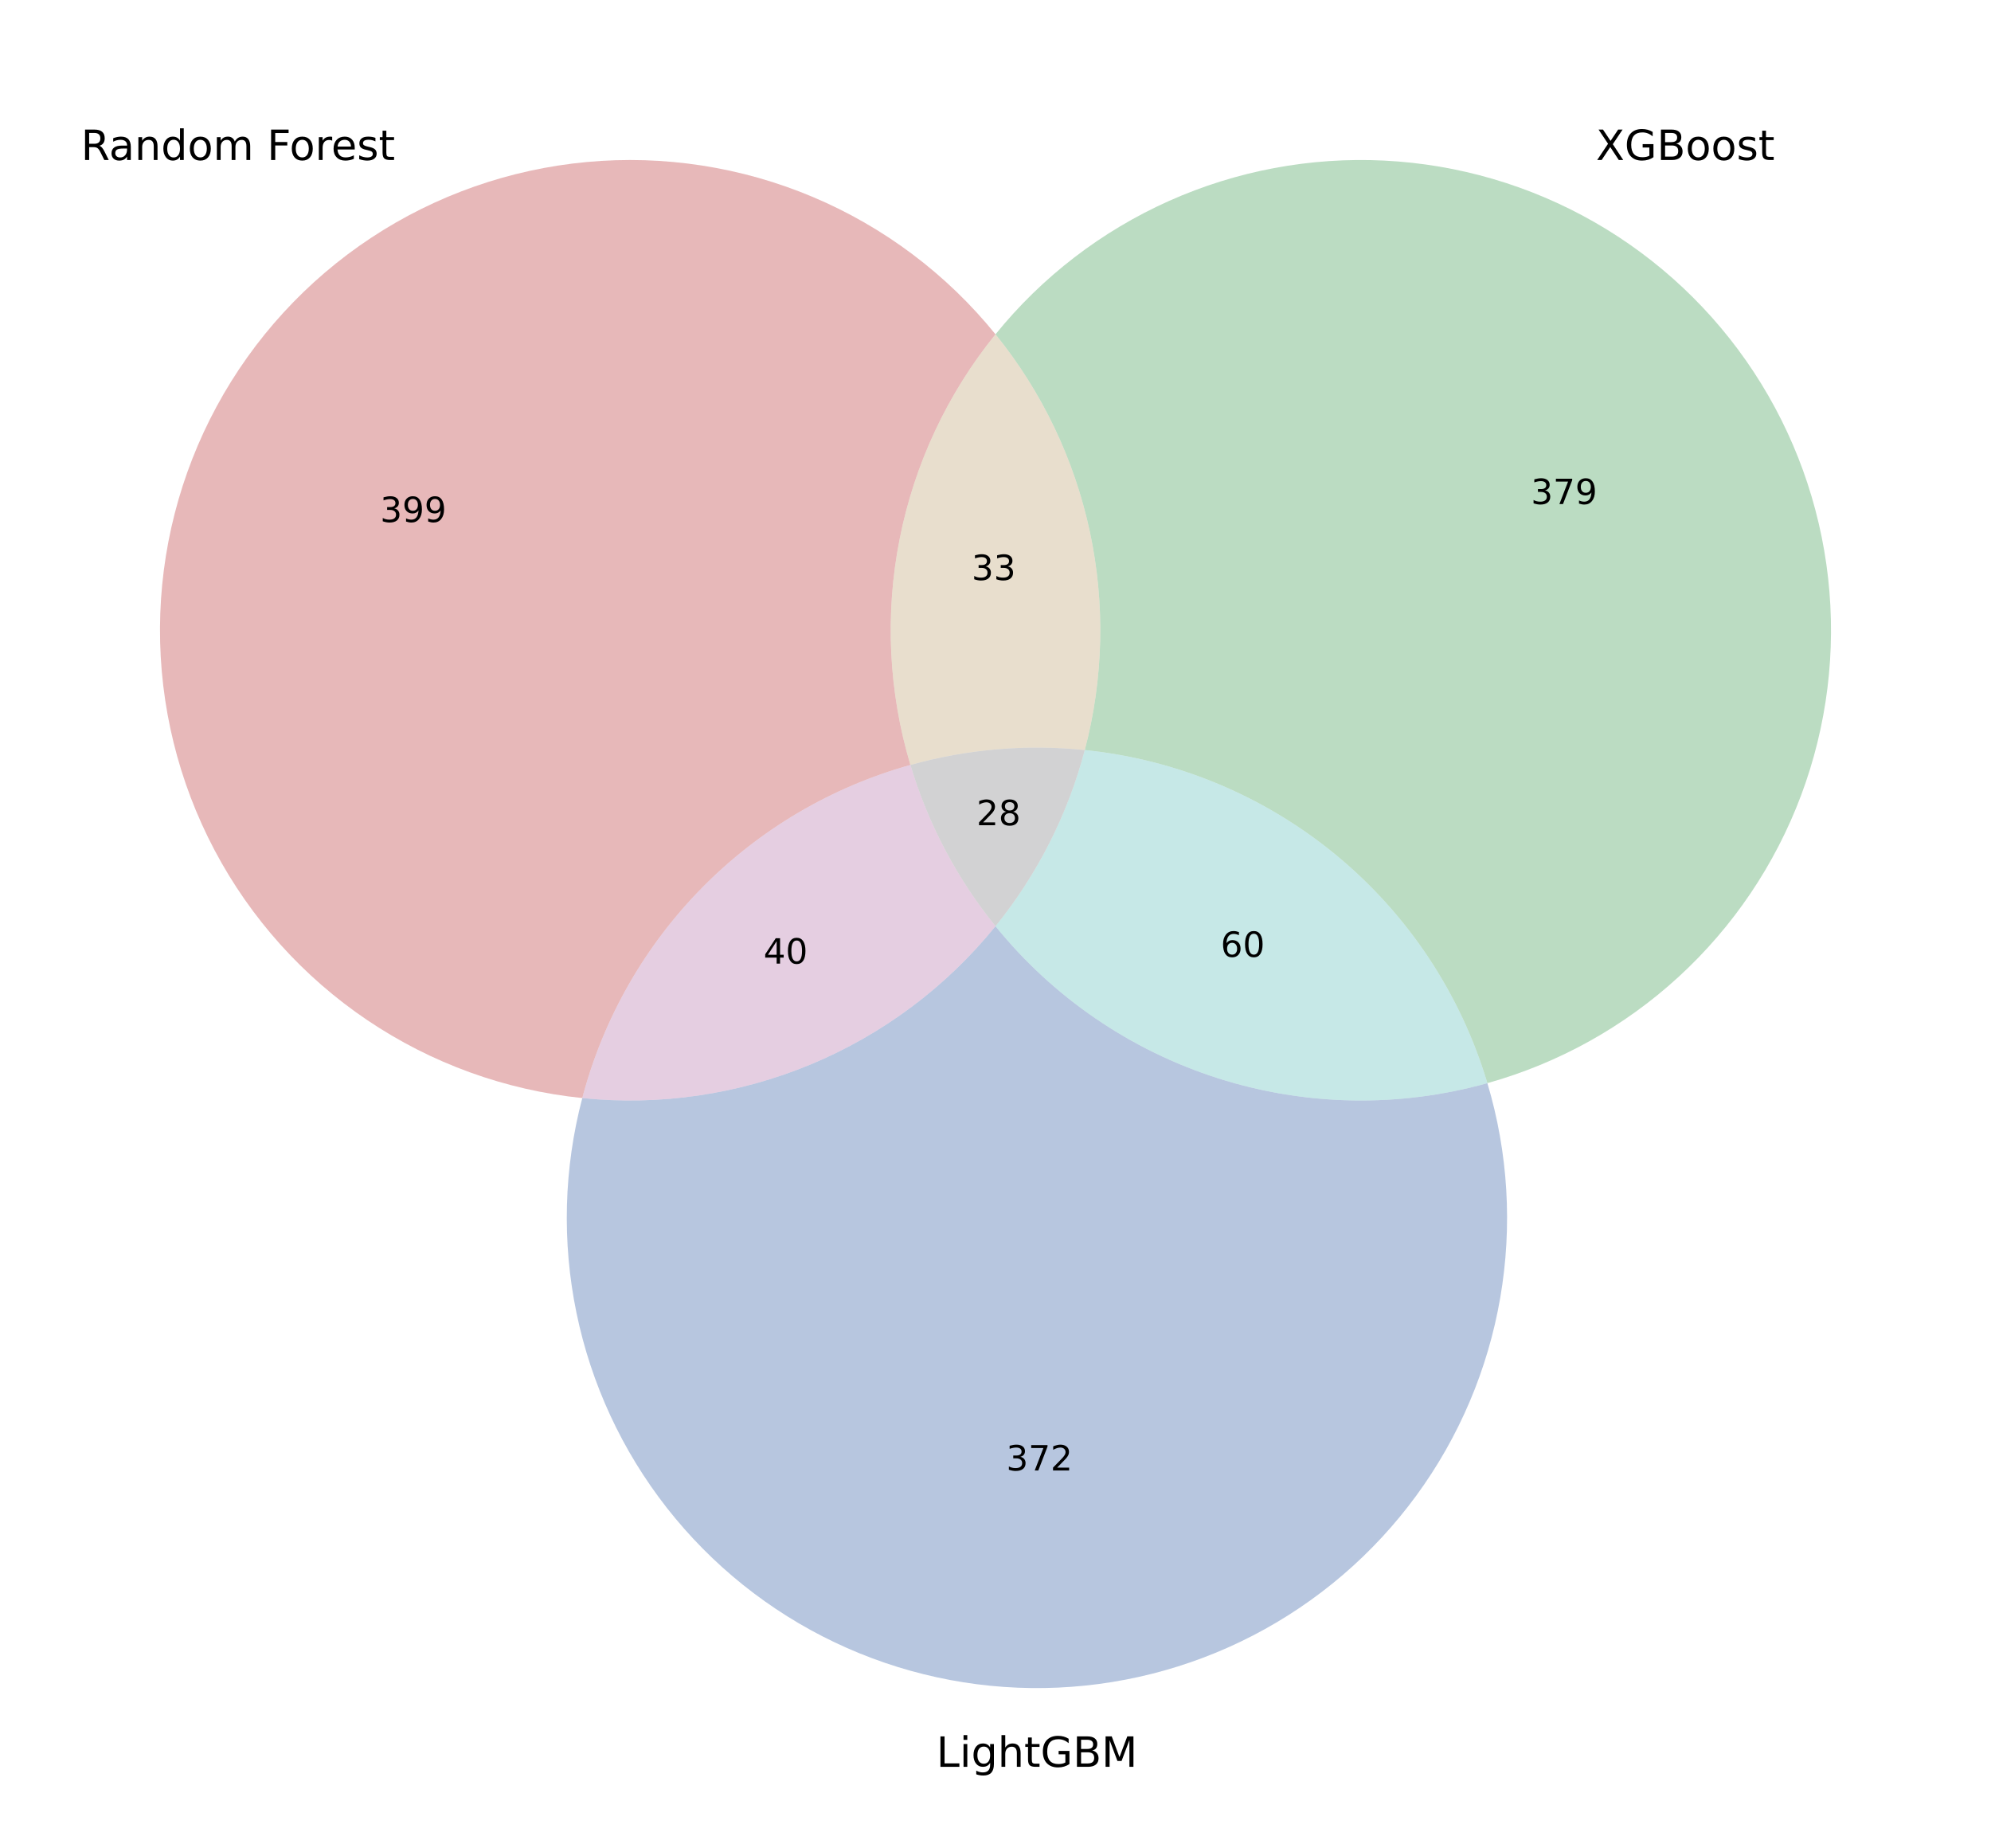 <?xml version="1.0" encoding="UTF-8" standalone="no"?>
<!-- Created with matplotlib (https://matplotlib.org/) -->

<svg
   height="531.215pt"
   version="1.1"
   viewBox="0 0 572.4 531.215"
   width="572.4pt"
   id="svg203"
   sodipodi:docname="Ven_diagram_alldiseases_bestmodels.svg"
   inkscape:version="1.2.2 (b0a8486541, 2022-12-01)"
   xmlns:inkscape="http://www.inkscape.org/namespaces/inkscape"
   xmlns:sodipodi="http://sodipodi.sourceforge.net/DTD/sodipodi-0.dtd"
   xmlns:xlink="http://www.w3.org/1999/xlink"
   xmlns="http://www.w3.org/2000/svg"
   xmlns:svg="http://www.w3.org/2000/svg">
  <sodipodi:namedview
     id="namedview205"
     pagecolor="#ffffff"
     bordercolor="#000000"
     borderopacity="0.25"
     inkscape:showpageshadow="2"
     inkscape:pageopacity="0.0"
     inkscape:pagecheckerboard="0"
     inkscape:deskcolor="#d1d1d1"
     inkscape:document-units="pt"
     showgrid="false"
     inkscape:zoom="1.1464283"
     inkscape:cx="381.1839"
     inkscape:cy="354.57953"
     inkscape:window-width="1920"
     inkscape:window-height="999"
     inkscape:window-x="0"
     inkscape:window-y="0"
     inkscape:window-maximized="1"
     inkscape:current-layer="figure_1" />
  <defs
     id="defs4">
    <style
       type="text/css"
       id="style2">
*{stroke-linecap:butt;stroke-linejoin:round;}
  </style>
  </defs>
  <g
     id="figure_1">
    <g
       id="patch_1">
      <path
         d="M 0 531.215  L 572.4 531.215  L 572.4 0  L 0 0  z "
         style="fill:#ffffff;"
         id="path6" />
    </g>
    <g
       id="axes_1">
      <g
         id="patch_2"
         style="fill:#c44e52;fill-opacity:1">
        <path
           clip-path="url(#p345a2e76e6)"
           d="M 286.2 96.093  C 272.202 78.807 254.151 65.242 233.654 56.604  C 213.158 47.965 190.842 44.518 168.694 46.57  C 146.547 48.621 125.244 56.108 106.682 68.363  C 88.121 80.619 72.868 97.269 62.283 116.831  C 51.697 136.393 46.102 158.269 45.995 180.511  C 45.888 202.754 51.274 224.682 61.671 244.345  C 72.069 264.007 87.161 280.803 105.604 293.236  C 124.047 305.67 145.277 313.36 167.404 315.624  C 173.41 292.824 185.278 271.988 201.825 255.193  C 218.372 238.397 239.03 226.22 261.737 219.875  C 255.44 198.81 254.376 176.523 258.639 154.954  C 262.901 133.385 272.363 113.178 286.2 96.093  "
           style="fill:#c44e52;opacity:0.4;fill-opacity:1"
           id="path9" />
      </g>
      <g
         id="patch_3">
        <path
           clip-path="url(#p345a2e76e6)"
           d="M 286.2 96.093  C 299.564 112.594 308.853 132.014 313.312 152.775  C 317.771 173.535 317.276 195.058 311.867 215.591  C 338.464 218.312 363.665 228.864 384.266 245.906  C 404.867 262.947 419.956 285.724 427.614 311.34  C 448.098 305.616 466.944 295.138 482.617 280.76  C 498.289 266.382 510.348 248.506 517.812 228.59  C 525.275 208.674 527.933 187.274 525.569 166.138  C 523.205 145.001 515.886 124.718 504.208 106.942  C 492.53 89.167 476.819 74.396 458.358 63.835  C 439.897 53.274 419.201 47.218 397.959 46.161  C 376.717 45.103 355.522 49.075 336.103 57.751  C 316.685 66.426 299.585 79.564 286.2 96.093  "
           style="fill:#55a868;opacity:0.4;fill-opacity:1"
           id="path12" />
      </g>
      <g
         id="patch_4">
        <path
           clip-path="url(#p345a2e76e6)"
           d="M 286.2 96.093  C 272.363 113.178 262.901 133.385 258.639 154.954  C 254.376 176.523 255.44 198.81 261.737 219.875  C 269.867 217.604 278.191 216.099 286.601 215.38  C 295.011 214.661 303.47 214.732 311.867 215.591  C 317.276 195.058 317.771 173.535 313.312 152.775  C 308.853 132.014 299.564 112.594 286.2 96.093  "
           style="fill:#c5ac82;opacity:0.4;fill-opacity:1"
           id="path15" />
      </g>
      <g
         id="patch_5">
        <path
           clip-path="url(#p345a2e76e6)"
           d="M 167.404 315.624  C 162.087 335.807 161.517 356.95 165.738 377.39  C 169.958 397.83 178.857 417.018 191.733 433.444  C 204.61 449.87 221.117 463.093 239.959 472.073  C 258.8 481.052 279.467 485.547 300.336 485.203  C 321.205 484.86 341.713 479.687 360.248 470.092  C 378.784 460.497 394.847 446.738 407.176 429.897  C 419.505 413.056 427.767 393.586 431.312 373.018  C 434.858 352.449 433.592 331.337 427.614 311.34  C 402.214 318.437 375.285 317.947 350.16 309.932  C 325.035 301.917 302.797 286.721 286.2 266.227  C 272.064 283.682 253.796 297.342 233.056 305.966  C 212.316 314.59 189.749 317.91 167.404 315.624  "
           style="fill:#4c72b0;opacity:0.4;fill-opacity:1"
           id="path18" />
      </g>
      <g
         id="patch_6">
        <path
           clip-path="url(#p345a2e76e6)"
           d="M 167.404 315.624  C 189.749 317.91 212.316 314.59 233.056 305.966  C 253.796 297.342 272.064 283.682 286.2 266.227  C 280.663 259.39 275.807 252.029 271.701 244.248  C 267.594 236.467 264.257 228.304 261.737 219.875  C 239.03 226.22 218.372 238.397 201.825 255.193  C 185.278 271.988 173.41 292.824 167.404 315.624  "
           style="fill:#be86b5;opacity:0.4;fill-opacity:1"
           id="path21" />
      </g>
      <g
         id="patch_7">
        <path
           clip-path="url(#p345a2e76e6)"
           d="M 311.867 215.591  C 309.436 224.818 306.036 233.761 301.722 242.272  C 297.408 250.782 292.205 258.812 286.2 266.227  C 302.797 286.721 325.035 301.917 350.16 309.932  C 375.285 317.947 402.214 318.437 427.614 311.34  C 419.956 285.724 404.867 262.947 384.266 245.906  C 363.665 228.864 338.464 218.312 311.867 215.591  "
           style="fill:#71c5c4;opacity:0.4;fill-opacity:1"
           id="path24" />
      </g>
      <g
         id="patch_8">
        <path
           clip-path="url(#p345a2e76e6)"
           d="M 261.737 219.875  C 264.257 228.304 267.594 236.467 271.701 244.248  C 275.807 252.029 280.663 259.39 286.2 266.227  C 292.205 258.812 297.408 250.782 301.722 242.272  C 306.036 233.761 309.436 224.818 311.867 215.591  C 303.47 214.732 295.011 214.661 286.601 215.38  C 278.191 216.099 269.867 217.604 261.737 219.875  "
           style="fill:#8f9091;opacity:0.4;fill-opacity:1"
           id="path27" />
      </g>
      <g
         id="text_1">
        <!-- 399 -->
        <defs
           id="defs32">
          <path
             d="M 40.578 39.312  Q 47.656 37.797 51.625 33  Q 55.609 28.219 55.609 21.188  Q 55.609 10.406 48.188 4.484  Q 40.766 -1.422 27.094 -1.422  Q 22.516 -1.422 17.656 -0.516  Q 12.797 0.391 7.625 2.203  L 7.625 11.719  Q 11.719 9.328 16.594 8.109  Q 21.484 6.891 26.812 6.891  Q 36.078 6.891 40.938 10.547  Q 45.797 14.203 45.797 21.188  Q 45.797 27.641 41.281 31.266  Q 36.766 34.906 28.719 34.906  L 20.219 34.906  L 20.219 43.016  L 29.109 43.016  Q 36.375 43.016 40.234 45.922  Q 44.094 48.828 44.094 54.297  Q 44.094 59.906 40.109 62.906  Q 36.141 65.922 28.719 65.922  Q 24.656 65.922 20.016 65.031  Q 15.375 64.156 9.812 62.312  L 9.812 71.094  Q 15.438 72.656 20.344 73.438  Q 25.25 74.219 29.594 74.219  Q 40.828 74.219 47.359 69.109  Q 53.906 64.016 53.906 55.328  Q 53.906 49.266 50.438 45.094  Q 46.969 40.922 40.578 39.312  z "
             id="DejaVuSans-51" />
          <path
             d="M 10.984 1.516  L 10.984 10.5  Q 14.703 8.734 18.5 7.812  Q 22.312 6.891 25.984 6.891  Q 35.75 6.891 40.891 13.453  Q 46.047 20.016 46.781 33.406  Q 43.953 29.203 39.594 26.953  Q 35.25 24.703 29.984 24.703  Q 19.047 24.703 12.672 31.312  Q 6.297 37.938 6.297 49.422  Q 6.297 60.641 12.938 67.422  Q 19.578 74.219 30.609 74.219  Q 43.266 74.219 49.922 64.516  Q 56.594 54.828 56.594 36.375  Q 56.594 19.141 48.406 8.859  Q 40.234 -1.422 26.422 -1.422  Q 22.703 -1.422 18.891 -0.688  Q 15.094 0.047 10.984 1.516  z M 30.609 32.422  Q 37.25 32.422 41.125 36.953  Q 45.016 41.5 45.016 49.422  Q 45.016 57.281 41.125 61.844  Q 37.25 66.406 30.609 66.406  Q 23.969 66.406 20.094 61.844  Q 16.219 57.281 16.219 49.422  Q 16.219 41.5 20.094 36.953  Q 23.969 32.422 30.609 32.422  z "
             id="DejaVuSans-57" />
        </defs>
        <g
           transform="translate(109.278 150.058)scale(0.1 -0.1)"
           id="g40">
          <use
             xlink:href="#DejaVuSans-51"
             id="use34" />
          <use
             x="63.623"
             xlink:href="#DejaVuSans-57"
             id="use36" />
          <use
             x="127.246"
             xlink:href="#DejaVuSans-57"
             id="use38" />
        </g>
      </g>
      <g
         id="text_2">
        <!-- 379 -->
        <defs
           id="defs44">
          <path
             d="M 8.203 72.906  L 55.078 72.906  L 55.078 68.703  L 28.609 0  L 18.312 0  L 43.219 64.594  L 8.203 64.594  z "
             id="DejaVuSans-55" />
        </defs>
        <g
           transform="translate(440.127 144.888)scale(0.1 -0.1)"
           id="g52">
          <use
             xlink:href="#DejaVuSans-51"
             id="use46" />
          <use
             x="63.623"
             xlink:href="#DejaVuSans-55"
             id="use48" />
          <use
             x="127.246"
             xlink:href="#DejaVuSans-57"
             id="use50" />
        </g>
      </g>
      <g
         id="text_3">
        <!-- 33 -->
        <g
           transform="translate(279.321 166.724)scale(0.1 -0.1)"
           id="g59">
          <use
             xlink:href="#DejaVuSans-51"
             id="use55" />
          <use
             x="63.623"
             xlink:href="#DejaVuSans-51"
             id="use57" />
        </g>
      </g>
      <g
         id="text_4">
        <!-- 372 -->
        <defs
           id="defs63">
          <path
             d="M 19.188 8.297  L 53.609 8.297  L 53.609 0  L 7.328 0  L 7.328 8.297  Q 12.938 14.109 22.625 23.891  Q 32.328 33.688 34.812 36.531  Q 39.547 41.844 41.422 45.531  Q 43.312 49.219 43.312 52.781  Q 43.312 58.594 39.234 62.25  Q 35.156 65.922 28.609 65.922  Q 23.969 65.922 18.812 64.312  Q 13.672 62.703 7.812 59.422  L 7.812 69.391  Q 13.766 71.781 18.938 73  Q 24.125 74.219 28.422 74.219  Q 39.75 74.219 46.484 68.547  Q 53.219 62.891 53.219 53.422  Q 53.219 48.922 51.531 44.891  Q 49.859 40.875 45.406 35.406  Q 44.188 33.984 37.641 27.219  Q 31.109 20.453 19.188 8.297  z "
             id="DejaVuSans-50" />
        </defs>
        <g
           transform="translate(289.283 422.673)scale(0.1 -0.1)"
           id="g71">
          <use
             xlink:href="#DejaVuSans-51"
             id="use65" />
          <use
             x="63.623"
             xlink:href="#DejaVuSans-55"
             id="use67" />
          <use
             x="127.246"
             xlink:href="#DejaVuSans-50"
             id="use69" />
        </g>
      </g>
      <g
         id="text_5">
        <!-- 40 -->
        <defs
           id="defs76">
          <path
             d="M 37.797 64.312  L 12.891 25.391  L 37.797 25.391  z M 35.203 72.906  L 47.609 72.906  L 47.609 25.391  L 58.016 25.391  L 58.016 17.188  L 47.609 17.188  L 47.609 0  L 37.797 0  L 37.797 17.188  L 4.891 17.188  L 4.891 26.703  z "
             id="DejaVuSans-52" />
          <path
             d="M 31.781 66.406  Q 24.172 66.406 20.328 58.906  Q 16.5 51.422 16.5 36.375  Q 16.5 21.391 20.328 13.891  Q 24.172 6.391 31.781 6.391  Q 39.453 6.391 43.281 13.891  Q 47.125 21.391 47.125 36.375  Q 47.125 51.422 43.281 58.906  Q 39.453 66.406 31.781 66.406  z M 31.781 74.219  Q 44.047 74.219 50.516 64.516  Q 56.984 54.828 56.984 36.375  Q 56.984 17.969 50.516 8.266  Q 44.047 -1.422 31.781 -1.422  Q 19.531 -1.422 13.062 8.266  Q 6.594 17.969 6.594 36.375  Q 6.594 54.828 13.062 64.516  Q 19.531 74.219 31.781 74.219  z "
             id="DejaVuSans-48" />
        </defs>
        <g
           transform="translate(219.502 276.977)scale(0.1 -0.1)"
           id="g82">
          <use
             xlink:href="#DejaVuSans-52"
             id="use78" />
          <use
             x="63.623"
             xlink:href="#DejaVuSans-48"
             id="use80" />
        </g>
      </g>
      <g
         id="text_6">
        <!-- 60 -->
        <defs
           id="defs86">
          <path
             d="M 33.016 40.375  Q 26.375 40.375 22.484 35.828  Q 18.609 31.297 18.609 23.391  Q 18.609 15.531 22.484 10.953  Q 26.375 6.391 33.016 6.391  Q 39.656 6.391 43.531 10.953  Q 47.406 15.531 47.406 23.391  Q 47.406 31.297 43.531 35.828  Q 39.656 40.375 33.016 40.375  z M 52.594 71.297  L 52.594 62.312  Q 48.875 64.062 45.094 64.984  Q 41.312 65.922 37.594 65.922  Q 27.828 65.922 22.672 59.328  Q 17.531 52.734 16.797 39.406  Q 19.672 43.656 24.016 45.922  Q 28.375 48.188 33.594 48.188  Q 44.578 48.188 50.953 41.516  Q 57.328 34.859 57.328 23.391  Q 57.328 12.156 50.688 5.359  Q 44.047 -1.422 33.016 -1.422  Q 20.359 -1.422 13.672 8.266  Q 6.984 17.969 6.984 36.375  Q 6.984 53.656 15.188 63.938  Q 23.391 74.219 37.203 74.219  Q 40.922 74.219 44.703 73.484  Q 48.484 72.75 52.594 71.297  z "
             id="DejaVuSans-54" />
        </defs>
        <g
           transform="translate(350.922 275.038)scale(0.1 -0.1)"
           id="g92">
          <use
             xlink:href="#DejaVuSans-54"
             id="use88" />
          <use
             x="63.623"
             xlink:href="#DejaVuSans-48"
             id="use90" />
        </g>
      </g>
      <g
         id="text_7">
        <!-- 28 -->
        <defs
           id="defs96">
          <path
             d="M 31.781 34.625  Q 24.75 34.625 20.719 30.859  Q 16.703 27.094 16.703 20.516  Q 16.703 13.922 20.719 10.156  Q 24.75 6.391 31.781 6.391  Q 38.812 6.391 42.859 10.172  Q 46.922 13.969 46.922 20.516  Q 46.922 27.094 42.891 30.859  Q 38.875 34.625 31.781 34.625  z M 21.922 38.812  Q 15.578 40.375 12.031 44.719  Q 8.5 49.078 8.5 55.328  Q 8.5 64.062 14.719 69.141  Q 20.953 74.219 31.781 74.219  Q 42.672 74.219 48.875 69.141  Q 55.078 64.062 55.078 55.328  Q 55.078 49.078 51.531 44.719  Q 48 40.375 41.703 38.812  Q 48.828 37.156 52.797 32.312  Q 56.781 27.484 56.781 20.516  Q 56.781 9.906 50.312 4.234  Q 43.844 -1.422 31.781 -1.422  Q 19.734 -1.422 13.25 4.234  Q 6.781 9.906 6.781 20.516  Q 6.781 27.484 10.781 32.312  Q 14.797 37.156 21.922 38.812  z M 18.312 54.391  Q 18.312 48.734 21.844 45.562  Q 25.391 42.391 31.781 42.391  Q 38.141 42.391 41.719 45.562  Q 45.312 48.734 45.312 54.391  Q 45.312 60.062 41.719 63.234  Q 38.141 66.406 31.781 66.406  Q 25.391 66.406 21.844 63.234  Q 18.312 60.062 18.312 54.391  z "
             id="DejaVuSans-56" />
        </defs>
        <g
           transform="translate(280.73 237.204)scale(0.1 -0.1)"
           id="g102">
          <use
             xlink:href="#DejaVuSans-50"
             id="use98" />
          <use
             x="63.623"
             xlink:href="#DejaVuSans-56"
             id="use100" />
        </g>
      </g>
      <g
         id="text_8">
        <!-- Random Forest -->
        <defs
           id="defs117">
          <path
             d="M 44.391 34.188  Q 47.562 33.109 50.562 29.594  Q 53.562 26.078 56.594 19.922  L 66.609 0  L 56 0  L 46.688 18.703  Q 43.062 26.031 39.672 28.422  Q 36.281 30.812 30.422 30.812  L 19.672 30.812  L 19.672 0  L 9.812 0  L 9.812 72.906  L 32.078 72.906  Q 44.578 72.906 50.734 67.672  Q 56.891 62.453 56.891 51.906  Q 56.891 45.016 53.688 40.469  Q 50.484 35.938 44.391 34.188  z M 19.672 64.797  L 19.672 38.922  L 32.078 38.922  Q 39.203 38.922 42.844 42.219  Q 46.484 45.516 46.484 51.906  Q 46.484 58.297 42.844 61.547  Q 39.203 64.797 32.078 64.797  z "
             id="DejaVuSans-82" />
          <path
             d="M 34.281 27.484  Q 23.391 27.484 19.188 25  Q 14.984 22.516 14.984 16.5  Q 14.984 11.719 18.141 8.906  Q 21.297 6.109 26.703 6.109  Q 34.188 6.109 38.703 11.406  Q 43.219 16.703 43.219 25.484  L 43.219 27.484  z M 52.203 31.203  L 52.203 0  L 43.219 0  L 43.219 8.297  Q 40.141 3.328 35.547 0.953  Q 30.953 -1.422 24.312 -1.422  Q 15.922 -1.422 10.953 3.297  Q 6 8.016 6 15.922  Q 6 25.141 12.172 29.828  Q 18.359 34.516 30.609 34.516  L 43.219 34.516  L 43.219 35.406  Q 43.219 41.609 39.141 45  Q 35.062 48.391 27.688 48.391  Q 23 48.391 18.547 47.266  Q 14.109 46.141 10.016 43.891  L 10.016 52.203  Q 14.938 54.109 19.578 55.047  Q 24.219 56 28.609 56  Q 40.484 56 46.344 49.844  Q 52.203 43.703 52.203 31.203  z "
             id="DejaVuSans-97" />
          <path
             d="M 54.891 33.016  L 54.891 0  L 45.906 0  L 45.906 32.719  Q 45.906 40.484 42.875 44.328  Q 39.844 48.188 33.797 48.188  Q 26.516 48.188 22.312 43.547  Q 18.109 38.922 18.109 30.906  L 18.109 0  L 9.078 0  L 9.078 54.688  L 18.109 54.688  L 18.109 46.188  Q 21.344 51.125 25.703 53.562  Q 30.078 56 35.797 56  Q 45.219 56 50.047 50.172  Q 54.891 44.344 54.891 33.016  z "
             id="DejaVuSans-110" />
          <path
             d="M 45.406 46.391  L 45.406 75.984  L 54.391 75.984  L 54.391 0  L 45.406 0  L 45.406 8.203  Q 42.578 3.328 38.25 0.953  Q 33.938 -1.422 27.875 -1.422  Q 17.969 -1.422 11.734 6.484  Q 5.516 14.406 5.516 27.297  Q 5.516 40.188 11.734 48.094  Q 17.969 56 27.875 56  Q 33.938 56 38.25 53.625  Q 42.578 51.266 45.406 46.391  z M 14.797 27.297  Q 14.797 17.391 18.875 11.75  Q 22.953 6.109 30.078 6.109  Q 37.203 6.109 41.297 11.75  Q 45.406 17.391 45.406 27.297  Q 45.406 37.203 41.297 42.844  Q 37.203 48.484 30.078 48.484  Q 22.953 48.484 18.875 42.844  Q 14.797 37.203 14.797 27.297  z "
             id="DejaVuSans-100" />
          <path
             d="M 30.609 48.391  Q 23.391 48.391 19.188 42.75  Q 14.984 37.109 14.984 27.297  Q 14.984 17.484 19.156 11.844  Q 23.344 6.203 30.609 6.203  Q 37.797 6.203 41.984 11.859  Q 46.188 17.531 46.188 27.297  Q 46.188 37.016 41.984 42.703  Q 37.797 48.391 30.609 48.391  z M 30.609 56  Q 42.328 56 49.016 48.375  Q 55.719 40.766 55.719 27.297  Q 55.719 13.875 49.016 6.219  Q 42.328 -1.422 30.609 -1.422  Q 18.844 -1.422 12.172 6.219  Q 5.516 13.875 5.516 27.297  Q 5.516 40.766 12.172 48.375  Q 18.844 56 30.609 56  z "
             id="DejaVuSans-111" />
          <path
             d="M 52 44.188  Q 55.375 50.25 60.062 53.125  Q 64.75 56 71.094 56  Q 79.641 56 84.281 50.016  Q 88.922 44.047 88.922 33.016  L 88.922 0  L 79.891 0  L 79.891 32.719  Q 79.891 40.578 77.094 44.375  Q 74.312 48.188 68.609 48.188  Q 61.625 48.188 57.562 43.547  Q 53.516 38.922 53.516 30.906  L 53.516 0  L 44.484 0  L 44.484 32.719  Q 44.484 40.625 41.703 44.406  Q 38.922 48.188 33.109 48.188  Q 26.219 48.188 22.156 43.531  Q 18.109 38.875 18.109 30.906  L 18.109 0  L 9.078 0  L 9.078 54.688  L 18.109 54.688  L 18.109 46.188  Q 21.188 51.219 25.484 53.609  Q 29.781 56 35.688 56  Q 41.656 56 45.828 52.969  Q 50 49.953 52 44.188  z "
             id="DejaVuSans-109" />
          <path
             id="DejaVuSans-32" />
          <path
             d="M 9.812 72.906  L 51.703 72.906  L 51.703 64.594  L 19.672 64.594  L 19.672 43.109  L 48.578 43.109  L 48.578 34.812  L 19.672 34.812  L 19.672 0  L 9.812 0  z "
             id="DejaVuSans-70" />
          <path
             d="M 41.109 46.297  Q 39.594 47.172 37.812 47.578  Q 36.031 48 33.891 48  Q 26.266 48 22.188 43.047  Q 18.109 38.094 18.109 28.812  L 18.109 0  L 9.078 0  L 9.078 54.688  L 18.109 54.688  L 18.109 46.188  Q 20.953 51.172 25.484 53.578  Q 30.031 56 36.531 56  Q 37.453 56 38.578 55.875  Q 39.703 55.766 41.062 55.516  z "
             id="DejaVuSans-114" />
          <path
             d="M 56.203 29.594  L 56.203 25.203  L 14.891 25.203  Q 15.484 15.922 20.484 11.062  Q 25.484 6.203 34.422 6.203  Q 39.594 6.203 44.453 7.469  Q 49.312 8.734 54.109 11.281  L 54.109 2.781  Q 49.266 0.734 44.188 -0.344  Q 39.109 -1.422 33.891 -1.422  Q 20.797 -1.422 13.156 6.188  Q 5.516 13.812 5.516 26.812  Q 5.516 40.234 12.766 48.109  Q 20.016 56 32.328 56  Q 43.359 56 49.781 48.891  Q 56.203 41.797 56.203 29.594  z M 47.219 32.234  Q 47.125 39.594 43.094 43.984  Q 39.062 48.391 32.422 48.391  Q 24.906 48.391 20.391 44.141  Q 15.875 39.891 15.188 32.172  z "
             id="DejaVuSans-101" />
          <path
             d="M 44.281 53.078  L 44.281 44.578  Q 40.484 46.531 36.375 47.5  Q 32.281 48.484 27.875 48.484  Q 21.188 48.484 17.844 46.438  Q 14.5 44.391 14.5 40.281  Q 14.5 37.156 16.891 35.375  Q 19.281 33.594 26.516 31.984  L 29.594 31.297  Q 39.156 29.25 43.188 25.516  Q 47.219 21.781 47.219 15.094  Q 47.219 7.469 41.188 3.016  Q 35.156 -1.422 24.609 -1.422  Q 20.219 -1.422 15.453 -0.562  Q 10.688 0.297 5.422 2  L 5.422 11.281  Q 10.406 8.688 15.234 7.391  Q 20.062 6.109 24.812 6.109  Q 31.156 6.109 34.562 8.281  Q 37.984 10.453 37.984 14.406  Q 37.984 18.062 35.516 20.016  Q 33.062 21.969 24.703 23.781  L 21.578 24.516  Q 13.234 26.266 9.516 29.906  Q 5.812 33.547 5.812 39.891  Q 5.812 47.609 11.281 51.797  Q 16.75 56 26.812 56  Q 31.781 56 36.172 55.266  Q 40.578 54.547 44.281 53.078  z "
             id="DejaVuSans-115" />
          <path
             d="M 18.312 70.219  L 18.312 54.688  L 36.812 54.688  L 36.812 47.703  L 18.312 47.703  L 18.312 18.016  Q 18.312 11.328 20.141 9.422  Q 21.969 7.516 27.594 7.516  L 36.812 7.516  L 36.812 0  L 27.594 0  Q 17.188 0 13.234 3.875  Q 9.281 7.766 9.281 18.016  L 9.281 47.703  L 2.688 47.703  L 2.688 54.688  L 9.281 54.688  L 9.281 70.219  z "
             id="DejaVuSans-116" />
        </defs>
        <g
           transform="translate(23.275 45.994)scale(0.12 -0.12)"
           id="g145">
          <use
             xlink:href="#DejaVuSans-82"
             id="use119" />
          <use
             x="67.232"
             xlink:href="#DejaVuSans-97"
             id="use121" />
          <use
             x="128.512"
             xlink:href="#DejaVuSans-110"
             id="use123" />
          <use
             x="191.891"
             xlink:href="#DejaVuSans-100"
             id="use125" />
          <use
             x="255.367"
             xlink:href="#DejaVuSans-111"
             id="use127" />
          <use
             x="316.549"
             xlink:href="#DejaVuSans-109"
             id="use129" />
          <use
             x="413.961"
             xlink:href="#DejaVuSans-32"
             id="use131" />
          <use
             x="445.748"
             xlink:href="#DejaVuSans-70"
             id="use133" />
          <use
             x="499.643"
             xlink:href="#DejaVuSans-111"
             id="use135" />
          <use
             x="560.824"
             xlink:href="#DejaVuSans-114"
             id="use137" />
          <use
             x="599.688"
             xlink:href="#DejaVuSans-101"
             id="use139" />
          <use
             x="661.211"
             xlink:href="#DejaVuSans-115"
             id="use141" />
          <use
             x="713.311"
             xlink:href="#DejaVuSans-116"
             id="use143" />
        </g>
      </g>
      <g
         id="text_9">
        <!-- XGBoost -->
        <defs
           id="defs151">
          <path
             d="M 6.297 72.906  L 16.891 72.906  L 35.016 45.797  L 53.219 72.906  L 63.812 72.906  L 40.375 37.891  L 65.375 0  L 54.781 0  L 34.281 31  L 13.625 0  L 2.984 0  L 29 38.922  z "
             id="DejaVuSans-88" />
          <path
             d="M 59.516 10.406  L 59.516 29.984  L 43.406 29.984  L 43.406 38.094  L 69.281 38.094  L 69.281 6.781  Q 63.578 2.734 56.688 0.656  Q 49.812 -1.422 42 -1.422  Q 24.906 -1.422 15.25 8.562  Q 5.609 18.562 5.609 36.375  Q 5.609 54.25 15.25 64.234  Q 24.906 74.219 42 74.219  Q 49.125 74.219 55.547 72.453  Q 61.969 70.703 67.391 67.281  L 67.391 56.781  Q 61.922 61.422 55.766 63.766  Q 49.609 66.109 42.828 66.109  Q 29.438 66.109 22.719 58.641  Q 16.016 51.172 16.016 36.375  Q 16.016 21.625 22.719 14.156  Q 29.438 6.688 42.828 6.688  Q 48.047 6.688 52.141 7.594  Q 56.25 8.5 59.516 10.406  z "
             id="DejaVuSans-71" />
          <path
             d="M 19.672 34.812  L 19.672 8.109  L 35.5 8.109  Q 43.453 8.109 47.281 11.406  Q 51.125 14.703 51.125 21.484  Q 51.125 28.328 47.281 31.562  Q 43.453 34.812 35.5 34.812  z M 19.672 64.797  L 19.672 42.828  L 34.281 42.828  Q 41.5 42.828 45.031 45.531  Q 48.578 48.25 48.578 53.812  Q 48.578 59.328 45.031 62.062  Q 41.5 64.797 34.281 64.797  z M 9.812 72.906  L 35.016 72.906  Q 46.297 72.906 52.391 68.219  Q 58.5 63.531 58.5 54.891  Q 58.5 48.188 55.375 44.234  Q 52.25 40.281 46.188 39.312  Q 53.469 37.75 57.5 32.781  Q 61.531 27.828 61.531 20.406  Q 61.531 10.641 54.891 5.312  Q 48.25 0 35.984 0  L 9.812 0  z "
             id="DejaVuSans-66" />
        </defs>
        <g
           transform="translate(458.823 45.994)scale(0.12 -0.12)"
           id="g167">
          <use
             xlink:href="#DejaVuSans-88"
             id="use153" />
          <use
             x="68.506"
             xlink:href="#DejaVuSans-71"
             id="use155" />
          <use
             x="145.996"
             xlink:href="#DejaVuSans-66"
             id="use157" />
          <use
             x="214.6"
             xlink:href="#DejaVuSans-111"
             id="use159" />
          <use
             x="275.781"
             xlink:href="#DejaVuSans-111"
             id="use161" />
          <use
             x="336.963"
             xlink:href="#DejaVuSans-115"
             id="use163" />
          <use
             x="389.062"
             xlink:href="#DejaVuSans-116"
             id="use165" />
        </g>
      </g>
      <g
         id="text_10">
        <!-- LightGBM -->
        <defs
           id="defs175">
          <path
             d="M 9.812 72.906  L 19.672 72.906  L 19.672 8.297  L 55.172 8.297  L 55.172 0  L 9.812 0  z "
             id="DejaVuSans-76" />
          <path
             d="M 9.422 54.688  L 18.406 54.688  L 18.406 0  L 9.422 0  z M 9.422 75.984  L 18.406 75.984  L 18.406 64.594  L 9.422 64.594  z "
             id="DejaVuSans-105" />
          <path
             d="M 45.406 27.984  Q 45.406 37.75 41.375 43.109  Q 37.359 48.484 30.078 48.484  Q 22.859 48.484 18.828 43.109  Q 14.797 37.75 14.797 27.984  Q 14.797 18.266 18.828 12.891  Q 22.859 7.516 30.078 7.516  Q 37.359 7.516 41.375 12.891  Q 45.406 18.266 45.406 27.984  z M 54.391 6.781  Q 54.391 -7.172 48.188 -13.984  Q 42 -20.797 29.203 -20.797  Q 24.469 -20.797 20.266 -20.094  Q 16.062 -19.391 12.109 -17.922  L 12.109 -9.188  Q 16.062 -11.328 19.922 -12.344  Q 23.781 -13.375 27.781 -13.375  Q 36.625 -13.375 41.016 -8.766  Q 45.406 -4.156 45.406 5.172  L 45.406 9.625  Q 42.625 4.781 38.281 2.391  Q 33.938 0 27.875 0  Q 17.828 0 11.672 7.656  Q 5.516 15.328 5.516 27.984  Q 5.516 40.672 11.672 48.328  Q 17.828 56 27.875 56  Q 33.938 56 38.281 53.609  Q 42.625 51.219 45.406 46.391  L 45.406 54.688  L 54.391 54.688  z "
             id="DejaVuSans-103" />
          <path
             d="M 54.891 33.016  L 54.891 0  L 45.906 0  L 45.906 32.719  Q 45.906 40.484 42.875 44.328  Q 39.844 48.188 33.797 48.188  Q 26.516 48.188 22.312 43.547  Q 18.109 38.922 18.109 30.906  L 18.109 0  L 9.078 0  L 9.078 75.984  L 18.109 75.984  L 18.109 46.188  Q 21.344 51.125 25.703 53.562  Q 30.078 56 35.797 56  Q 45.219 56 50.047 50.172  Q 54.891 44.344 54.891 33.016  z "
             id="DejaVuSans-104" />
          <path
             d="M 9.812 72.906  L 24.516 72.906  L 43.109 23.297  L 61.812 72.906  L 76.516 72.906  L 76.516 0  L 66.891 0  L 66.891 64.016  L 48.094 14.016  L 38.188 14.016  L 19.391 64.016  L 19.391 0  L 9.812 0  z "
             id="DejaVuSans-77" />
        </defs>
        <g
           transform="translate(269.195 507.856)scale(0.12 -0.12)"
           id="g193">
          <use
             xlink:href="#DejaVuSans-76"
             id="use177" />
          <use
             x="55.713"
             xlink:href="#DejaVuSans-105"
             id="use179" />
          <use
             x="83.496"
             xlink:href="#DejaVuSans-103"
             id="use181" />
          <use
             x="146.973"
             xlink:href="#DejaVuSans-104"
             id="use183" />
          <use
             x="210.352"
             xlink:href="#DejaVuSans-116"
             id="use185" />
          <use
             x="249.561"
             xlink:href="#DejaVuSans-71"
             id="use187" />
          <use
             x="327.051"
             xlink:href="#DejaVuSans-66"
             id="use189" />
          <use
             x="395.654"
             xlink:href="#DejaVuSans-77"
             id="use191" />
        </g>
      </g>
    </g>
  </g>
  <defs
     id="defs201">
    <clipPath
       id="p345a2e76e6">
      <rect
         height="516.815"
         width="558"
         x="7.2"
         y="7.2"
         id="rect198" />
    </clipPath>
  </defs>
</svg>
